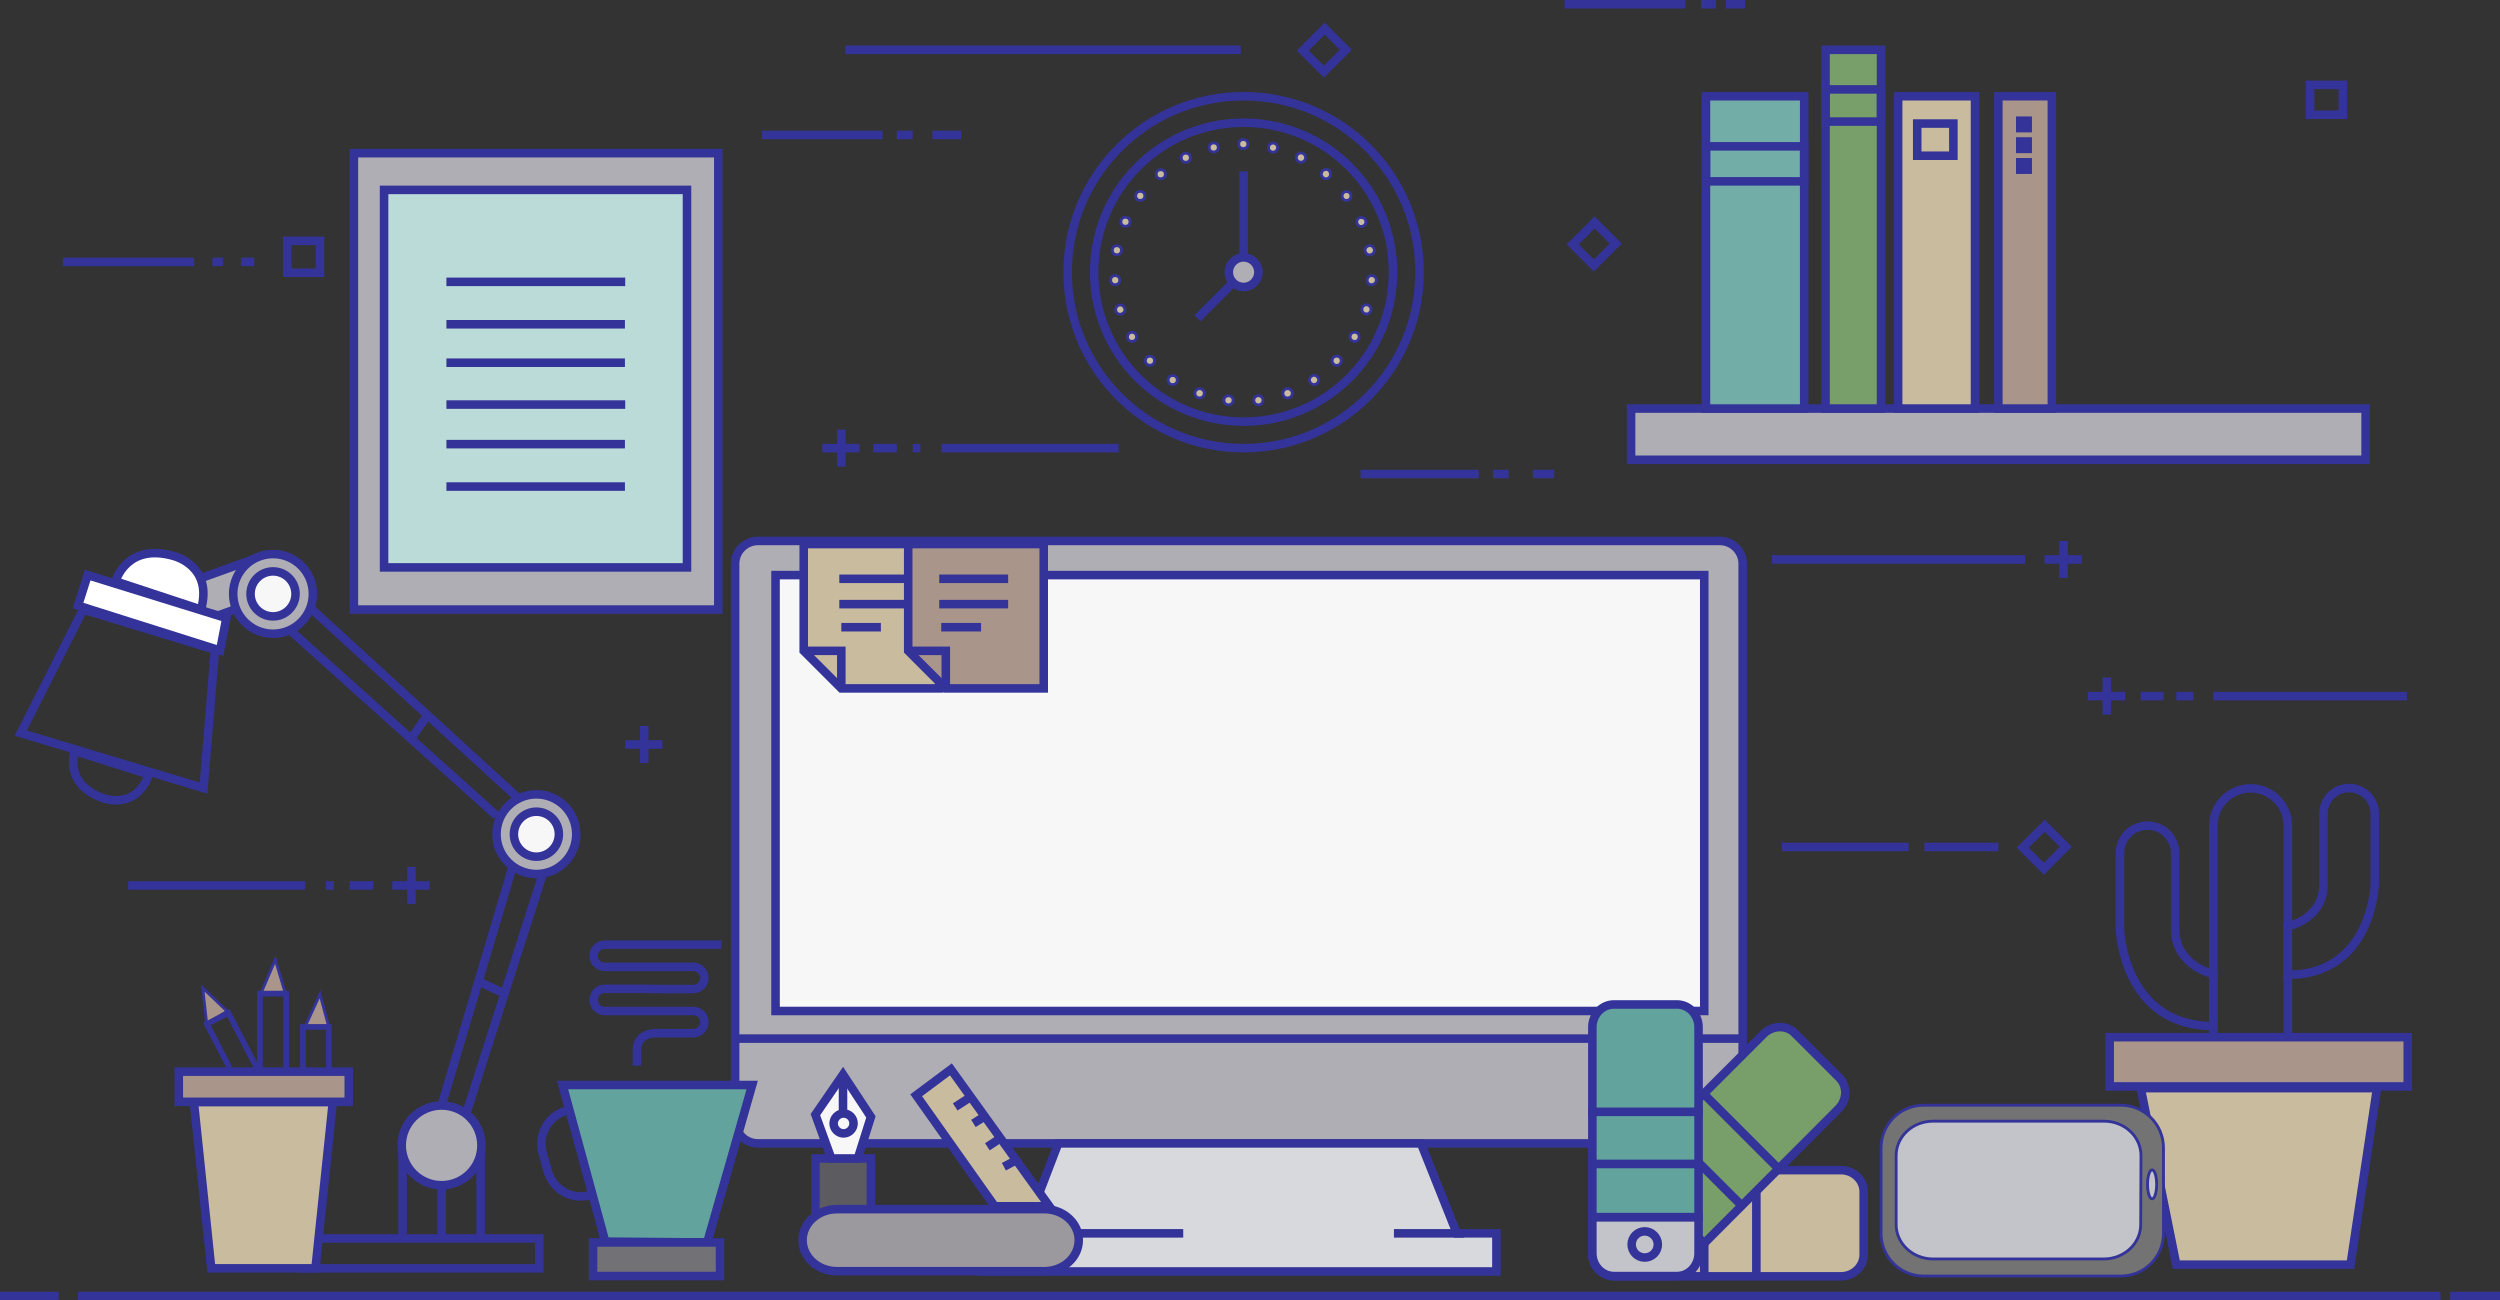 <svg version="1.1" class="img-responsive servicios_icono" id="servicios_icono1"
	 xmlns="http://www.w3.org/2000/svg" xmlns:xlink="http://www.w3.org/1999/xlink" xmlns:a="http://ns.adobe.com/AdobeSVGViewerExtensions/3.0/"
	 x="0px" y="0px" width="878.1px" height="456.7px" viewBox="0 0 878.1 456.7" enable-background="new 0 0 878.1 456.7"
	 xml:space="preserve">
<rect x="0" y="0" width="878.1" height="456.7" fill="#333333" stroke="none"/>
<defs>
</defs>
<rect x="64.7" y="200.8" transform="matrix(0.941 -0.338 0.338 0.941 -65.724 38.675)" fill="#AFAEB4" stroke="#333399" stroke-width="3" stroke-miterlimit="10" width="26.9" height="14.4"/>
<g id="Reloj-min_1_">
	<circle fill="none" stroke="#333399" stroke-width="3" stroke-miterlimit="10" cx="436.8" cy="95.6" r="52.5"/>
	<line fill="none" stroke="#333399" stroke-width="3" stroke-miterlimit="10" x1="436.8" y1="95.6" x2="436.8" y2="60.2"/>
</g>
<g id="Reloj-Hora_1_">
	<circle fill="none" stroke="#333399" stroke-width="3" stroke-miterlimit="10" cx="436.8" cy="95.6" r="61.8"/>
	<line fill="none" stroke="#333399" stroke-width="3" stroke-miterlimit="10" x1="420.6" y1="111.8" x2="436.8" y2="95.6"/>
</g>
<path fill="#AFAEB4" stroke="#333399" stroke-width="3" stroke-miterlimit="10" d="M612.1,393.6c0,4.4-3.6,8-8,8H266.2
	c-4.4,0-8-3.6-8-8V198c0-4.4,3.6-8,8-8h337.9c4.4,0,8,3.6,8,8V393.6z"/>
<rect x="272.4" y="202" fill="#F7F7F8" stroke="#333399" stroke-width="3" stroke-miterlimit="10" width="326.2" height="153.1"/>
<line fill="none" stroke="#333399" stroke-width="3" stroke-miterlimit="10" x1="27.4" y1="455.2" x2="857.2" y2="455.2"/>
<rect x="106.4" y="435" fill="none" stroke="#333399" stroke-width="3" stroke-miterlimit="10" width="83" height="10.5"/>
<circle fill="#AFAEB4" stroke="#333399" stroke-width="3" stroke-miterlimit="10" cx="188.4" cy="293" r="14"/>
<circle fill="#F7F7F8" stroke="#333399" stroke-width="3" stroke-miterlimit="10" cx="188.4" cy="293" r="7.9"/>
<circle fill="#AFAEB4" stroke="#333399" stroke-width="3" stroke-miterlimit="10" cx="95.9" cy="208.6" r="14"/>
<circle fill="#F7F7F8" stroke="#333399" stroke-width="3" stroke-miterlimit="10" cx="95.9" cy="208.6" r="7.9"/>
<circle fill="#AFAEB4" stroke="#333399" stroke-width="3" stroke-miterlimit="10" cx="155.1" cy="402.3" r="14"/>
<line fill="none" stroke="#333399" stroke-width="3" stroke-miterlimit="10" x1="141.4" y1="405.2" x2="141.4" y2="433.6"/>
<line fill="none" stroke="#333399" stroke-width="3" stroke-miterlimit="10" x1="155.1" y1="416.3" x2="155.1" y2="435"/>
<line fill="none" stroke="#333399" stroke-width="3" stroke-miterlimit="10" x1="168.8" y1="405.2" x2="168.8" y2="435"/>
<line fill="none" stroke="#333399" stroke-width="3" stroke-miterlimit="10" x1="155.1" y1="388.3" x2="180.1" y2="304.2"/>
<line fill="none" stroke="#333399" stroke-width="3" stroke-miterlimit="10" x1="163.7" y1="391.3" x2="190.7" y2="306.8"/>
<line fill="none" stroke="#333399" stroke-width="3" stroke-miterlimit="10" x1="167.6" y1="344.5" x2="177.2" y2="349"/>
<line fill="none" stroke="#333399" stroke-width="3" stroke-miterlimit="10" x1="109" y1="213.5" x2="182.2" y2="280.5"/>
<line fill="none" stroke="#333399" stroke-width="3" stroke-miterlimit="10" x1="101.8" y1="221.3" x2="174.4" y2="286.5"/>
<line fill="none" stroke="#333399" stroke-width="3" stroke-miterlimit="10" x1="144.3" y1="259.5" x2="150.2" y2="251.2"/>
<g>
	<path fill="#FFFFFF" stroke="#333399" stroke-width="3" stroke-miterlimit="10" d="M40.6,204.2c0,0,3.8-13.9,20.8-8.8
		c0,0,13.5,3.6,9.2,18.7L40.6,204.2z"/>
	<path fill="none" stroke="#333399" stroke-width="3" stroke-miterlimit="10" d="M26.3,263.8c0,0-4.3,11.6,10.1,16.6
		c0,0,11.3,4.3,15.9-8.4L26.3,263.8z"/>
	<polygon fill="#FFFFFF" stroke="#333399" stroke-width="3" stroke-miterlimit="10" points="30.8,202 27.4,212.7 77.3,228.5 
		79.5,217.1 	"/>
	<polygon fill="none" stroke="#333399" stroke-width="3" stroke-miterlimit="10" points="29.2,214.1 7.3,257.5 71.5,276.8 
		75.5,228.2 	"/>
</g>
<g>
	<circle fill="#C9BB9E" stroke="#333399" stroke-miterlimit="10" cx="436.7" cy="50.6" r="1.6"/>
	<circle fill="#C9BB9E" stroke="#333399" stroke-miterlimit="10" cx="426.3" cy="51.8" r="1.6"/>
	<circle fill="#C9BB9E" stroke="#333399" stroke-miterlimit="10" cx="416.5" cy="55.4" r="1.6"/>
	<circle fill="#C9BB9E" stroke="#333399" stroke-miterlimit="10" cx="407.7" cy="61.2" r="1.6"/>
	<circle fill="#C9BB9E" stroke="#333399" stroke-miterlimit="10" cx="400.5" cy="68.8" r="1.6"/>
	<circle fill="#C9BB9E" stroke="#333399" stroke-miterlimit="10" cx="395.3" cy="77.9" r="1.6"/>
	<circle fill="#C9BB9E" stroke="#333399" stroke-miterlimit="10" cx="392.3" cy="87.9" r="1.6"/>
	<circle fill="#C9BB9E" stroke="#333399" stroke-miterlimit="10" cx="391.7" cy="98.4" r="1.6"/>
	<path fill="#C9BB9E" stroke="#333399" stroke-miterlimit="10" d="M393,107.2c0.9-0.3,1.7,0.2,2,1.1s-0.2,1.7-1.1,2
		c-0.8,0.3-1.7-0.2-2-1.1C391.7,108.3,392.2,107.4,393,107.2z"/>
	<path fill="#C9BB9E" stroke="#333399" stroke-miterlimit="10" d="M396.8,116.9c0.8-0.4,1.7-0.2,2.2,0.6c0.4,0.8,0.2,1.8-0.6,2.2
		c-0.8,0.4-1.8,0.2-2.2-0.6C395.8,118.4,396.1,117.4,396.8,116.9z"/>
	<circle fill="#C9BB9E" stroke="#333399" stroke-miterlimit="10" cx="403.9" cy="126.7" r="1.6"/>
	<circle fill="#C9BB9E" stroke="#333399" stroke-miterlimit="10" cx="411.9" cy="133.5" r="1.6"/>
	<path fill="#C9BB9E" stroke="#333399" stroke-miterlimit="10" d="M419.8,137.6c0.3-0.8,1.2-1.3,2.1-1c0.8,0.3,1.3,1.2,1,2.1
		c-0.3,0.8-1.2,1.3-2.1,1C419.9,139.4,419.5,138.5,419.8,137.6z"/>
	<circle fill="#C9BB9E" stroke="#333399" stroke-miterlimit="10" cx="431.5" cy="140.6" r="1.6"/>
	<path fill="#C9BB9E" stroke="#333399" stroke-miterlimit="10" d="M440.4,140.8c-0.1-0.9,0.5-1.7,1.4-1.8s1.7,0.5,1.8,1.4
		c0.1,0.9-0.5,1.7-1.4,1.8S440.5,141.7,440.4,140.8z"/>
	<path fill="#C9BB9E" stroke="#333399" stroke-miterlimit="10" d="M450.7,138.7c-0.3-0.8,0.1-1.8,1-2.1c0.8-0.3,1.8,0.1,2.1,1
		c0.3,0.8-0.1,1.8-1,2.1C451.9,140,451,139.6,450.7,138.7z"/>
	<path fill="#C9BB9E" stroke="#333399" stroke-miterlimit="10" d="M460.2,134.3c-0.5-0.7-0.3-1.7,0.5-2.2c0.7-0.5,1.7-0.3,2.2,0.5
		c0.5,0.7,0.3,1.7-0.5,2.2C461.7,135.3,460.7,135.1,460.2,134.3z"/>
	<path fill="#C9BB9E" stroke="#333399" stroke-miterlimit="10" d="M468.4,127.9c-0.6-0.6-0.7-1.6-0.1-2.3c0.6-0.6,1.6-0.7,2.3-0.1
		c0.6,0.6,0.7,1.6,0.1,2.3C470.1,128.5,469.1,128.5,468.4,127.9z"/>
	<path fill="#C9BB9E" stroke="#333399" stroke-miterlimit="10" d="M475,119.7c-0.8-0.4-1-1.4-0.6-2.2c0.4-0.8,1.4-1,2.2-0.6
		c0.8,0.4,1,1.4,0.6,2.2C476.8,119.9,475.8,120.2,475,119.7z"/>
	<path fill="#C9BB9E" stroke="#333399" stroke-miterlimit="10" d="M479.5,110.2c-0.9-0.3-1.3-1.1-1.1-2c0.3-0.9,1.1-1.3,2-1.1
		c0.8,0.3,1.3,1.1,1.1,2C481.2,110,480.3,110.5,479.5,110.2z"/>
	<path fill="#C9BB9E" stroke="#333399" stroke-miterlimit="10" d="M481.7,100c-0.9,0-1.6-0.8-1.5-1.7c0.1-0.9,0.8-1.6,1.7-1.5
		c0.9,0.1,1.6,0.8,1.5,1.7C483.3,99.4,482.6,100,481.7,100z"/>
	<path fill="#C9BB9E" stroke="#333399" stroke-miterlimit="10" d="M481.4,89.5c-0.9,0.2-1.7-0.4-1.9-1.3c-0.2-0.9,0.4-1.7,1.3-1.9
		c0.9-0.2,1.7,0.4,1.9,1.3C482.9,88.5,482.3,89.3,481.4,89.5z"/>
	<path fill="#C9BB9E" stroke="#333399" stroke-miterlimit="10" d="M478.8,79.4c-0.8,0.4-1.8,0-2.1-0.8c-0.4-0.8,0-1.8,0.8-2.1
		c0.8-0.3,1.8,0,2.1,0.8C480,78.1,479.6,79,478.8,79.4z"/>
	<path fill="#C9BB9E" stroke="#333399" stroke-miterlimit="10" d="M473.9,70.1c-0.7,0.5-1.7,0.4-2.2-0.3c-0.5-0.7-0.4-1.7,0.3-2.2
		c0.7-0.5,1.7-0.4,2.2,0.3C474.7,68.6,474.6,69.6,473.9,70.1z"/>
	<path fill="#C9BB9E" stroke="#333399" stroke-miterlimit="10" d="M467,62.2c-0.6,0.7-1.6,0.8-2.3,0.2c-0.7-0.6-0.8-1.6-0.2-2.3
		c0.6-0.7,1.6-0.8,2.3-0.2C467.4,60.5,467.5,61.5,467,62.2z"/>
	<path fill="#C9BB9E" stroke="#333399" stroke-miterlimit="10" d="M458.4,56.1c-0.4,0.8-1.4,1.1-2.2,0.7c-0.8-0.4-1.1-1.4-0.7-2.2
		s1.4-1.1,2.2-0.7C458.5,54.4,458.8,55.4,458.4,56.1z"/>
	<path fill="#C9BB9E" stroke="#333399" stroke-miterlimit="10" d="M448.7,52.2c-0.2,0.9-1.1,1.4-1.9,1.2c-0.9-0.2-1.4-1.1-1.2-1.9
		c0.2-0.9,1.1-1.4,1.9-1.2C448.4,50.5,448.9,51.4,448.7,52.2z"/>
</g>
<path fill="none" stroke="#333399" stroke-width="3" stroke-miterlimit="10" d="M803.6,361.8c0,7.2-5.9,13.1-13.1,13.1l0,0
	c-7.2,0-13.1-5.9-13.1-13.1V290c0-7.2,5.9-13.1,13.1-13.1l0,0c7.2,0,13.1,5.9,13.1,13.1V361.8z"/>
<rect x="741" y="364.3" fill="#AA958A" stroke="#333399" stroke-width="3" stroke-miterlimit="10" width="104.7" height="17.3"/>
<polygon fill="#C9BB9E" stroke="#333399" stroke-width="3" stroke-miterlimit="10" points="825.6,444.2 764.4,444.2 751.9,382.2 
	834.9,382.2 "/>
<path fill="none" stroke="#333399" stroke-width="3" stroke-miterlimit="10" d="M764,326.3v-26.6c0-5.4-4.3-9.7-9.7-9.7l0,0
	c-5.4,0-9.7,4.3-9.7,9.7v26.6c0,0,1,34.1,32.9,34.1v-18.2C777.4,342.1,764,339.3,764,326.3z"/>
<path fill="none" stroke="#333399" stroke-width="3" stroke-miterlimit="10" d="M816.1,310.6v-24.8c0-5,4-9,9-9l0,0c5,0,9,4,9,9
	v24.8c0,0-0.9,31.8-30.6,31.8v-17C803.6,325.4,816.1,322.8,816.1,310.6z"/>
<line fill="none" stroke="#333399" stroke-width="3" stroke-miterlimit="10" x1="860.6" y1="455.2" x2="878.1" y2="455.2"/>
<line fill="none" stroke="#333399" stroke-width="3" stroke-miterlimit="10" x1="20.6" y1="455.2" x2="0" y2="455.2"/>
<polygon fill="#62A39E" stroke="#333399" stroke-width="3" stroke-miterlimit="10" points="248.4,436.4 212.6,436.1 197.6,381.1 
	264.2,381.1 "/>
<rect x="208.3" y="436.4" fill="#727276" stroke="#333399" stroke-width="3" stroke-miterlimit="10" width="44.6" height="11.8"/>
<path fill="none" stroke="#333399" stroke-width="3" stroke-miterlimit="10" d="M207.3,419.8L207.3,419.8c-6.5,1.8-13.1-2-14.9-8.4
	l-1.8-6.4c-1.8-6.5,2-13.1,8.4-14.9l0,0"/>
<g>
	<line fill="none" stroke="#333399" stroke-width="3" stroke-miterlimit="10" x1="635.6" y1="410.9" x2="635.6" y2="448.3"/>
	<g>
		<path fill="#C9BB9E" stroke="#333399" stroke-width="3" stroke-miterlimit="10" d="M567.3,448.3c-4.4,0-8-3.4-8-7.6v-22.1
			c0-4.2,3.6-7.6,8-7.6h79.3c4.4,0,8,3.4,8,7.6v22.1c0,4.2-3.6,7.6-8,7.6H567.3z"/>
		<line fill="none" stroke="#333399" stroke-width="3" stroke-miterlimit="10" x1="616.9" y1="410.9" x2="616.9" y2="448.3"/>
		<line fill="none" stroke="#333399" stroke-width="3" stroke-miterlimit="10" x1="598.6" y1="410.9" x2="598.6" y2="448.3"/>
		<line fill="none" stroke="#333399" stroke-width="3" stroke-miterlimit="10" x1="579.9" y1="410.9" x2="579.9" y2="448.3"/>
	</g>
</g>
<g>
	<line fill="none" stroke="#333399" stroke-width="3" stroke-miterlimit="10" x1="611.5" y1="370.9" x2="638" y2="397.3"/>
	<g>
		<path fill="#789E6A" stroke="#333399" stroke-width="3" stroke-miterlimit="10" d="M589.7,445.6c-3.1,3.1-8.1,3.3-11,0.3
			L563,430.3c-3-3-2.8-7.9,0.3-11l56.1-56.1c3.1-3.1,8.1-3.3,11-0.3l15.6,15.6c3,3,2.8,7.9-0.3,11L589.7,445.6z"/>
		<line fill="none" stroke="#333399" stroke-width="3" stroke-miterlimit="10" x1="598.3" y1="384.1" x2="624.8" y2="410.6"/>
		<line fill="none" stroke="#333399" stroke-width="3" stroke-miterlimit="10" x1="585.4" y1="397.1" x2="611.8" y2="423.5"/>
		<line fill="none" stroke="#333399" stroke-width="3" stroke-miterlimit="10" x1="572.2" y1="410.3" x2="598.6" y2="436.7"/>
	</g>
</g>
<polygon fill="#C9BB9E" stroke="#333399" stroke-width="3" stroke-miterlimit="10" points="282.3,191.1 329.9,191.1 329.9,241.8 
	295.5,241.8 282.3,228.6 "/>
<polygon fill="#AA958A" stroke="#333399" stroke-width="3" stroke-miterlimit="10" points="319,191.1 366.6,191.1 366.6,241.8 
	332.2,241.8 319,228.6 "/>
<line fill="none" stroke="#333399" stroke-width="3" stroke-miterlimit="10" x1="294.8" y1="203.3" x2="319" y2="203.3"/>
<line fill="none" stroke="#333399" stroke-width="3" stroke-miterlimit="10" x1="294.8" y1="212.2" x2="319" y2="212.2"/>
<line fill="none" stroke="#333399" stroke-width="3" stroke-miterlimit="10" x1="295.5" y1="220.3" x2="309.4" y2="220.3"/>
<line fill="none" stroke="#333399" stroke-width="3" stroke-miterlimit="10" x1="329.9" y1="203.3" x2="354.1" y2="203.3"/>
<line fill="none" stroke="#333399" stroke-width="3" stroke-miterlimit="10" x1="329.9" y1="212.2" x2="354.1" y2="212.2"/>
<line fill="none" stroke="#333399" stroke-width="3" stroke-miterlimit="10" x1="330.6" y1="220.3" x2="344.6" y2="220.3"/>
<polyline fill="none" stroke="#333399" stroke-width="3" stroke-miterlimit="10" points="282.3,228.6 295.5,228.6 295.5,241.8 "/>
<polyline fill="none" stroke="#333399" stroke-width="3" stroke-miterlimit="10" points="319,228.6 332.2,228.6 332.2,241.8 "/>
<line fill="none" stroke="#333399" stroke-width="3" stroke-miterlimit="10" x1="258.2" y1="364.8" x2="612.1" y2="364.8"/>
<polygon fill="#D7D9DD" stroke="#333399" stroke-width="3" stroke-miterlimit="10" points="499.1,401.6 511.7,433.2 525.6,433.2 
	525.6,446.6 345,446.6 345,433.2 359.6,433.2 371.7,401.6 "/>
<line fill="none" stroke="#333399" stroke-width="3" stroke-miterlimit="10" x1="359.6" y1="433.2" x2="415.6" y2="433.2"/>
<line fill="none" stroke="#333399" stroke-width="3" stroke-miterlimit="10" x1="489.6" y1="433.2" x2="514.3" y2="433.2"/>
<g>
	<path fill="#737373" stroke="#333399" stroke-miterlimit="10" d="M759.9,433.2c0,8.3-6.7,15-15,15h-69.2c-8.3,0-15-6.7-15-15v-30
		c0-8.3,6.7-15,15-15h69.2c8.3,0,15,6.7,15,15V433.2z"/>
	<path fill="#C3C4CA" stroke="#333399" stroke-miterlimit="10" d="M751.9,430.1c0,6.7-5.8,12.1-13,12.1H679c-7.2,0-13-5.4-13-12.1
		v-24.2c0-6.7,5.8-12.1,13-12.1h60c7.2,0,13,5.4,13,12.1L751.9,430.1L751.9,430.1z"/>
	<ellipse fill="#C3C4CA" stroke="#333399" stroke-miterlimit="10" cx="755.9" cy="416" rx="1.6" ry="5.1"/>
</g>
<g>
	<rect x="286.4" y="406.9" fill="#5C5B5F" stroke="#333399" stroke-width="3" stroke-miterlimit="10" width="19.5" height="36.8"/>
	<polygon fill="#F7F7F8" stroke="#333399" stroke-width="3" stroke-miterlimit="10" points="286.4,391.5 296.1,377.4 305.9,392.3 
		301.3,406.9 292,406.9 	"/>
	<line fill="none" stroke="#333399" stroke-width="3" stroke-miterlimit="10" x1="296.1" y1="392.1" x2="296.1" y2="377.4"/>
	<path fill="none" stroke="#333399" stroke-width="3" stroke-miterlimit="10" d="M299.8,394.6c0,1.9-1.6,3.5-3.5,3.5l0,0
		c-1.9,0-3.5-1.6-3.5-3.5l0,0c0-1.9,1.6-3.5,3.5-3.5l0,0C298.2,391.1,299.8,392.6,299.8,394.6L299.8,394.6z"/>
	<polygon fill="#C9BB9E" stroke="#333399" stroke-width="3" stroke-miterlimit="10" points="368.6,423.7 334,375.6 321.8,384.7 
		349.4,423.7 	"/>
	<line fill="none" stroke="#333399" stroke-width="3" stroke-miterlimit="10" x1="335.5" y1="388.8" x2="340" y2="385.9"/>
	<line fill="none" stroke="#333399" stroke-width="3" stroke-miterlimit="10" x1="341.9" y1="394.6" x2="345.9" y2="392.1"/>
	<line fill="none" stroke="#333399" stroke-width="3" stroke-miterlimit="10" x1="346.8" y1="402.8" x2="350.3" y2="400.5"/>
	<line fill="none" stroke="#333399" stroke-width="3" stroke-miterlimit="10" x1="352.6" y1="409.8" x2="356.9" y2="407.5"/>
	<path fill="#9B999E" stroke="#333399" stroke-width="3" stroke-miterlimit="10" d="M378.9,435.6c0,6-5.4,10.9-12.1,10.9H294
		c-6.7,0-12.1-4.9-12.1-10.9l0,0c0-6,5.4-10.9,12.1-10.9h72.8C373.5,424.7,378.9,429.6,378.9,435.6L378.9,435.6z"/>
</g>
<circle fill="#AFAEB4" stroke="#333399" stroke-width="3" stroke-miterlimit="10" cx="436.8" cy="95.6" r="5.2"/>
<polygon fill="#C9BB9E" stroke="#333399" stroke-width="3" stroke-miterlimit="10" points="110.8,445.5 74.2,445.5 68.1,387.1 
	116.9,387.1 "/>
<polygon fill="#AA958A" stroke="#333399" stroke-miterlimit="10" points="72.6,359.6 71.2,347 79.8,355.2 "/>
<polygon fill="#AA958A" stroke="#333399" stroke-miterlimit="10" points="91.7,348.8 96.7,337.1 100.1,348.5 "/>
<polygon fill="#AA958A" stroke="#333399" stroke-miterlimit="10" points="107.1,360.8 112.4,349.2 115.5,360.8 "/>
<rect x="77.5" y="356.4" transform="matrix(0.888 -0.46 0.46 0.888 -160.105 78.848)" fill="none" stroke="#333399" stroke-width="2" stroke-miterlimit="10" width="8.5" height="23.3"/>
<rect x="91.3" y="349" fill="none" stroke="#333399" stroke-width="2" stroke-miterlimit="10" width="9.2" height="27.4"/>
<rect x="106.4" y="360.7" fill="none" stroke="#333399" stroke-width="2" stroke-miterlimit="10" width="9.1" height="16.8"/>
<rect x="62.8" y="376.4" fill="#AA958A" stroke="#333399" stroke-width="3" stroke-miterlimit="10" width="59.7" height="10.6"/>
<g id="Books_1_">
	<rect x="572.9" y="143.5" fill="#AFAEB4" stroke="#333399" stroke-width="3" stroke-miterlimit="10" width="258" height="18"/>
	<rect x="599.2" y="33.8" fill="#73ADA8" stroke="#333399" stroke-width="3" stroke-miterlimit="10" width="34.5" height="109.7"/>
	<rect x="666.7" y="33.8" fill="#C9BB9E" stroke="#333399" stroke-width="3" stroke-miterlimit="10" width="27" height="109.7"/>
	<rect x="701.9" y="33.8" fill="#AA958A" stroke="#333399" stroke-width="3" stroke-miterlimit="10" width="18.8" height="109.7"/>
	<rect x="641.2" y="17.5" fill="#789E6A" stroke="#333399" stroke-width="3" stroke-miterlimit="10" width="19.5" height="126"/>
	<rect x="708.1" y="40.9" fill="#333399" width="5.6" height="5.6"/>
	<rect x="673.4" y="43.4" fill="none" stroke="#333399" stroke-width="3" stroke-miterlimit="10" width="12.7" height="11.3"/>
	<rect x="708.1" y="48.2" fill="#333399" width="5.6" height="5.6"/>
	<rect x="708.1" y="55.5" fill="#333399" width="5.6" height="5.6"/>
	<rect x="641.2" y="31.4" fill="none" stroke="#333399" stroke-width="3" stroke-miterlimit="10" width="19.5" height="11.3"/>
	<rect x="599.2" y="51.4" fill="none" stroke="#333399" stroke-width="3" stroke-miterlimit="10" width="34.5" height="12.3"/>
</g>
<g>
	<path fill="#C3C4CA" stroke="#333399" stroke-width="3" stroke-miterlimit="10" d="M596.6,427.5v12.7c0,4.4-3.4,8-7.6,8h-22.1
		c-4.2,0-7.6-3.6-7.6-8v-12.7H596.6z"/>
	<rect x="559.3" y="408.8" fill="#62A39E" stroke="#333399" stroke-width="3" stroke-miterlimit="10" width="37.3" height="18.7"/>
	<rect x="559.3" y="390.5" fill="#62A39E" stroke="#333399" stroke-width="3" stroke-miterlimit="10" width="37.3" height="18.3"/>
	<path fill="#62A39E" stroke="#333399" stroke-width="3" stroke-miterlimit="10" d="M589,352.8h-22.1c-4.2,0-7.6,3.6-7.6,8v11v18.7
		h37.3v-18.7v-11C596.6,356.4,593.2,352.8,589,352.8z"/>
</g>
<path fill="none" stroke="#333399" stroke-width="3" stroke-miterlimit="10" d="M582.3,437.1c0,2.6-2.1,4.6-4.6,4.6l0,0
	c-2.6,0-4.6-2.1-4.6-4.6l0,0c0-2.6,2.1-4.6,4.6-4.6l0,0C580.2,432.5,582.3,434.6,582.3,437.1L582.3,437.1z"/>
<g id="Lineas_x5F_Start_1_">
	<line fill="none" stroke="#333399" stroke-width="3" stroke-miterlimit="10" x1="296.9" y1="17.5" x2="435.8" y2="17.5"/>
	<line fill="none" stroke="#333399" stroke-width="3" stroke-miterlimit="10" x1="267.6" y1="47.4" x2="310" y2="47.4"/>
	<line fill="none" stroke="#333399" stroke-width="3" stroke-miterlimit="10" x1="315" y1="47.4" x2="320.6" y2="47.4"/>
	<line fill="none" stroke="#333399" stroke-width="3" stroke-miterlimit="10" x1="327.5" y1="47.4" x2="337.6" y2="47.4"/>
	<line fill="none" stroke="#333399" stroke-width="3" stroke-miterlimit="10" x1="306.7" y1="157.4" x2="315" y2="157.4"/>
	<line fill="none" stroke="#333399" stroke-width="3" stroke-miterlimit="10" x1="320.6" y1="157.4" x2="323.3" y2="157.4"/>
	<line fill="none" stroke="#333399" stroke-width="3" stroke-miterlimit="10" x1="330.7" y1="157.4" x2="392.9" y2="157.4"/>
	<line fill="none" stroke="#333399" stroke-width="3" stroke-miterlimit="10" x1="131.1" y1="311" x2="122.8" y2="311"/>
	<line fill="none" stroke="#333399" stroke-width="3" stroke-miterlimit="10" x1="117.3" y1="311" x2="114.5" y2="311"/>
	<line fill="none" stroke="#333399" stroke-width="3" stroke-miterlimit="10" x1="107.2" y1="311" x2="45" y2="311"/>
	<line fill="none" stroke="#333399" stroke-width="3" stroke-miterlimit="10" x1="22.1" y1="92" x2="68.2" y2="92"/>
	<line fill="none" stroke="#333399" stroke-width="3" stroke-miterlimit="10" x1="74.6" y1="92" x2="78.3" y2="92"/>
	<line fill="none" stroke="#333399" stroke-width="3" stroke-miterlimit="10" x1="84.7" y1="92" x2="89.3" y2="92"/>
	<line fill="none" stroke="#333399" stroke-width="3" stroke-miterlimit="10" x1="477.9" y1="166.5" x2="519.4" y2="166.5"/>
	<line fill="none" stroke="#333399" stroke-width="3" stroke-miterlimit="10" x1="524.4" y1="166.5" x2="529.9" y2="166.5"/>
	<line fill="none" stroke="#333399" stroke-width="3" stroke-miterlimit="10" x1="538.4" y1="166.5" x2="545.9" y2="166.5"/>
	<line fill="none" stroke="#333399" stroke-width="3" stroke-miterlimit="10" x1="622.4" y1="196.5" x2="711.3" y2="196.5"/>
	<line fill="none" stroke="#333399" stroke-width="3" stroke-miterlimit="10" x1="625.9" y1="297.5" x2="670.4" y2="297.5"/>
	<line fill="none" stroke="#333399" stroke-width="3" stroke-miterlimit="10" x1="675.9" y1="297.5" x2="701.9" y2="297.5"/>
	<line fill="none" stroke="#333399" stroke-width="3" stroke-miterlimit="10" x1="751.9" y1="244.5" x2="759.9" y2="244.5"/>
	<line fill="none" stroke="#333399" stroke-width="3" stroke-miterlimit="10" x1="764.4" y1="244.5" x2="770.4" y2="244.5"/>
	<line fill="none" stroke="#333399" stroke-width="3" stroke-miterlimit="10" x1="777.4" y1="244.5" x2="845.4" y2="244.5"/>
	<line fill="none" stroke="#333399" stroke-width="3" stroke-miterlimit="10" x1="549.5" y1="1.5" x2="592" y2="1.5"/>
	<line fill="none" stroke="#333399" stroke-width="3" stroke-miterlimit="10" x1="597.5" y1="1.5" x2="602.7" y2="1.5"/>
	<line fill="none" stroke="#333399" stroke-width="3" stroke-miterlimit="10" x1="606.2" y1="1.5" x2="612.9" y2="1.5"/>
	<g>
		<line fill="none" stroke="#333399" stroke-width="3" stroke-miterlimit="10" x1="724.8" y1="190" x2="724.8" y2="203"/>
		<line fill="none" stroke="#333399" stroke-width="3" stroke-miterlimit="10" x1="718.1" y1="196.5" x2="731.2" y2="196.5"/>
	</g>
	<g>
		<line fill="none" stroke="#333399" stroke-width="3" stroke-miterlimit="10" x1="295.5" y1="150.9" x2="295.5" y2="163.9"/>
		<line fill="none" stroke="#333399" stroke-width="3" stroke-miterlimit="10" x1="288.8" y1="157.4" x2="301.9" y2="157.4"/>
	</g>
	<g>
		<line fill="none" stroke="#333399" stroke-width="3" stroke-miterlimit="10" x1="226.3" y1="255" x2="226.3" y2="268"/>
		<line fill="none" stroke="#333399" stroke-width="3" stroke-miterlimit="10" x1="219.6" y1="261.5" x2="232.7" y2="261.5"/>
	</g>
	<g>
		<line fill="none" stroke="#333399" stroke-width="3" stroke-miterlimit="10" x1="144.5" y1="304.5" x2="144.5" y2="317.5"/>
		<line fill="none" stroke="#333399" stroke-width="3" stroke-miterlimit="10" x1="137.8" y1="311" x2="150.9" y2="311"/>
	</g>
	<g>
		<line fill="none" stroke="#333399" stroke-width="3" stroke-miterlimit="10" x1="740" y1="238" x2="740" y2="251"/>
		<line fill="none" stroke="#333399" stroke-width="3" stroke-miterlimit="10" x1="733.3" y1="244.5" x2="746.4" y2="244.5"/>
	</g>
</g>
<g id="Diploma_1_">
	<rect x="124.3" y="53.8" fill="#AFAEB4" stroke="#333399" stroke-width="3" stroke-miterlimit="10" width="128" height="160.3"/>
	<rect x="134.9" y="66.7" fill="#BADBD8" stroke="#333399" stroke-width="3" stroke-miterlimit="10" width="106.4" height="132.6"/>
	<g>
		<line fill="none" stroke="#333399" stroke-width="3" stroke-miterlimit="10" x1="156.8" y1="99" x2="219.6" y2="99"/>
		<line fill="none" stroke="#333399" stroke-width="3" stroke-miterlimit="10" x1="156.8" y1="113.9" x2="219.5" y2="113.9"/>
		<line fill="none" stroke="#333399" stroke-width="3" stroke-miterlimit="10" x1="156.8" y1="127.4" x2="219.5" y2="127.4"/>
		<line fill="none" stroke="#333399" stroke-width="3" stroke-miterlimit="10" x1="156.8" y1="142.1" x2="219.6" y2="142.1"/>
		<line fill="none" stroke="#333399" stroke-width="3" stroke-miterlimit="10" x1="156.8" y1="156" x2="219.5" y2="156"/>
		<line fill="none" stroke="#333399" stroke-width="3" stroke-miterlimit="10" x1="156.8" y1="170.9" x2="219.5" y2="170.9"/>
	</g>
</g>
<g id="cuadrados_1_">
	<rect x="100.9" y="84.6" fill="none" stroke="#333399" stroke-width="3" stroke-miterlimit="10" width="11.5" height="11.2"/>
	<rect x="811.4" y="29.8" fill="none" stroke="#333399" stroke-width="3" stroke-miterlimit="10" width="11.5" height="10.5"/>
	
		<rect x="554.6" y="80.4" transform="matrix(0.707 -0.707 0.707 0.707 103.453 421.095)" fill="none" stroke="#333399" stroke-width="3" stroke-miterlimit="10" width="10.9" height="10.5"/>
	
		<rect x="459.7" y="12.3" transform="matrix(0.707 -0.707 0.707 0.707 123.873 334.067)" fill="none" stroke="#333399" stroke-width="3" stroke-miterlimit="10" width="10.9" height="10.5"/>
	
		<rect x="712.7" y="292.3" transform="matrix(0.707 -0.707 0.707 0.707 -7.257422e-002 594.95)" fill="none" stroke="#333399" stroke-width="3" stroke-miterlimit="10" width="10.9" height="10.5"/>
</g>
<g id="humo_1_">
	<defs>
		<rect id="SVGID_1_" x="205.8" y="328.4" width="47.6" height="45.9"/>
	</defs>
	<clipPath id="SVGID_2_">
		<use xlink:href="#SVGID_1_"  overflow="visible"/>
	</clipPath>
	<path clip-path="url(#SVGID_2_)" fill="none" stroke="#333399" stroke-width="3" stroke-miterlimit="10" d="M223.7,374.3v-5.4
		c0-6.6,7.3-6,7.3-6h12.5c2.2,0,3.9-1.8,3.9-3.9l0,0c0-2.2-1.8-3.9-3.9-3.9h-31.1c-2.1,0-3.9-1.7-3.9-3.9l0,0c0-2.1,1.7-3.9,3.9-3.9
		h13.1l6,0.1h12c2.1,0,3.9-1.7,3.9-3.9l0,0c0-2.1-1.7-3.9-3.9-3.9h-31.1c-2.1,0-3.9-1.7-3.9-3.9l0,0c0-2.1,1.7-3.9,3.9-3.9h41"/>
</g>
</svg>
